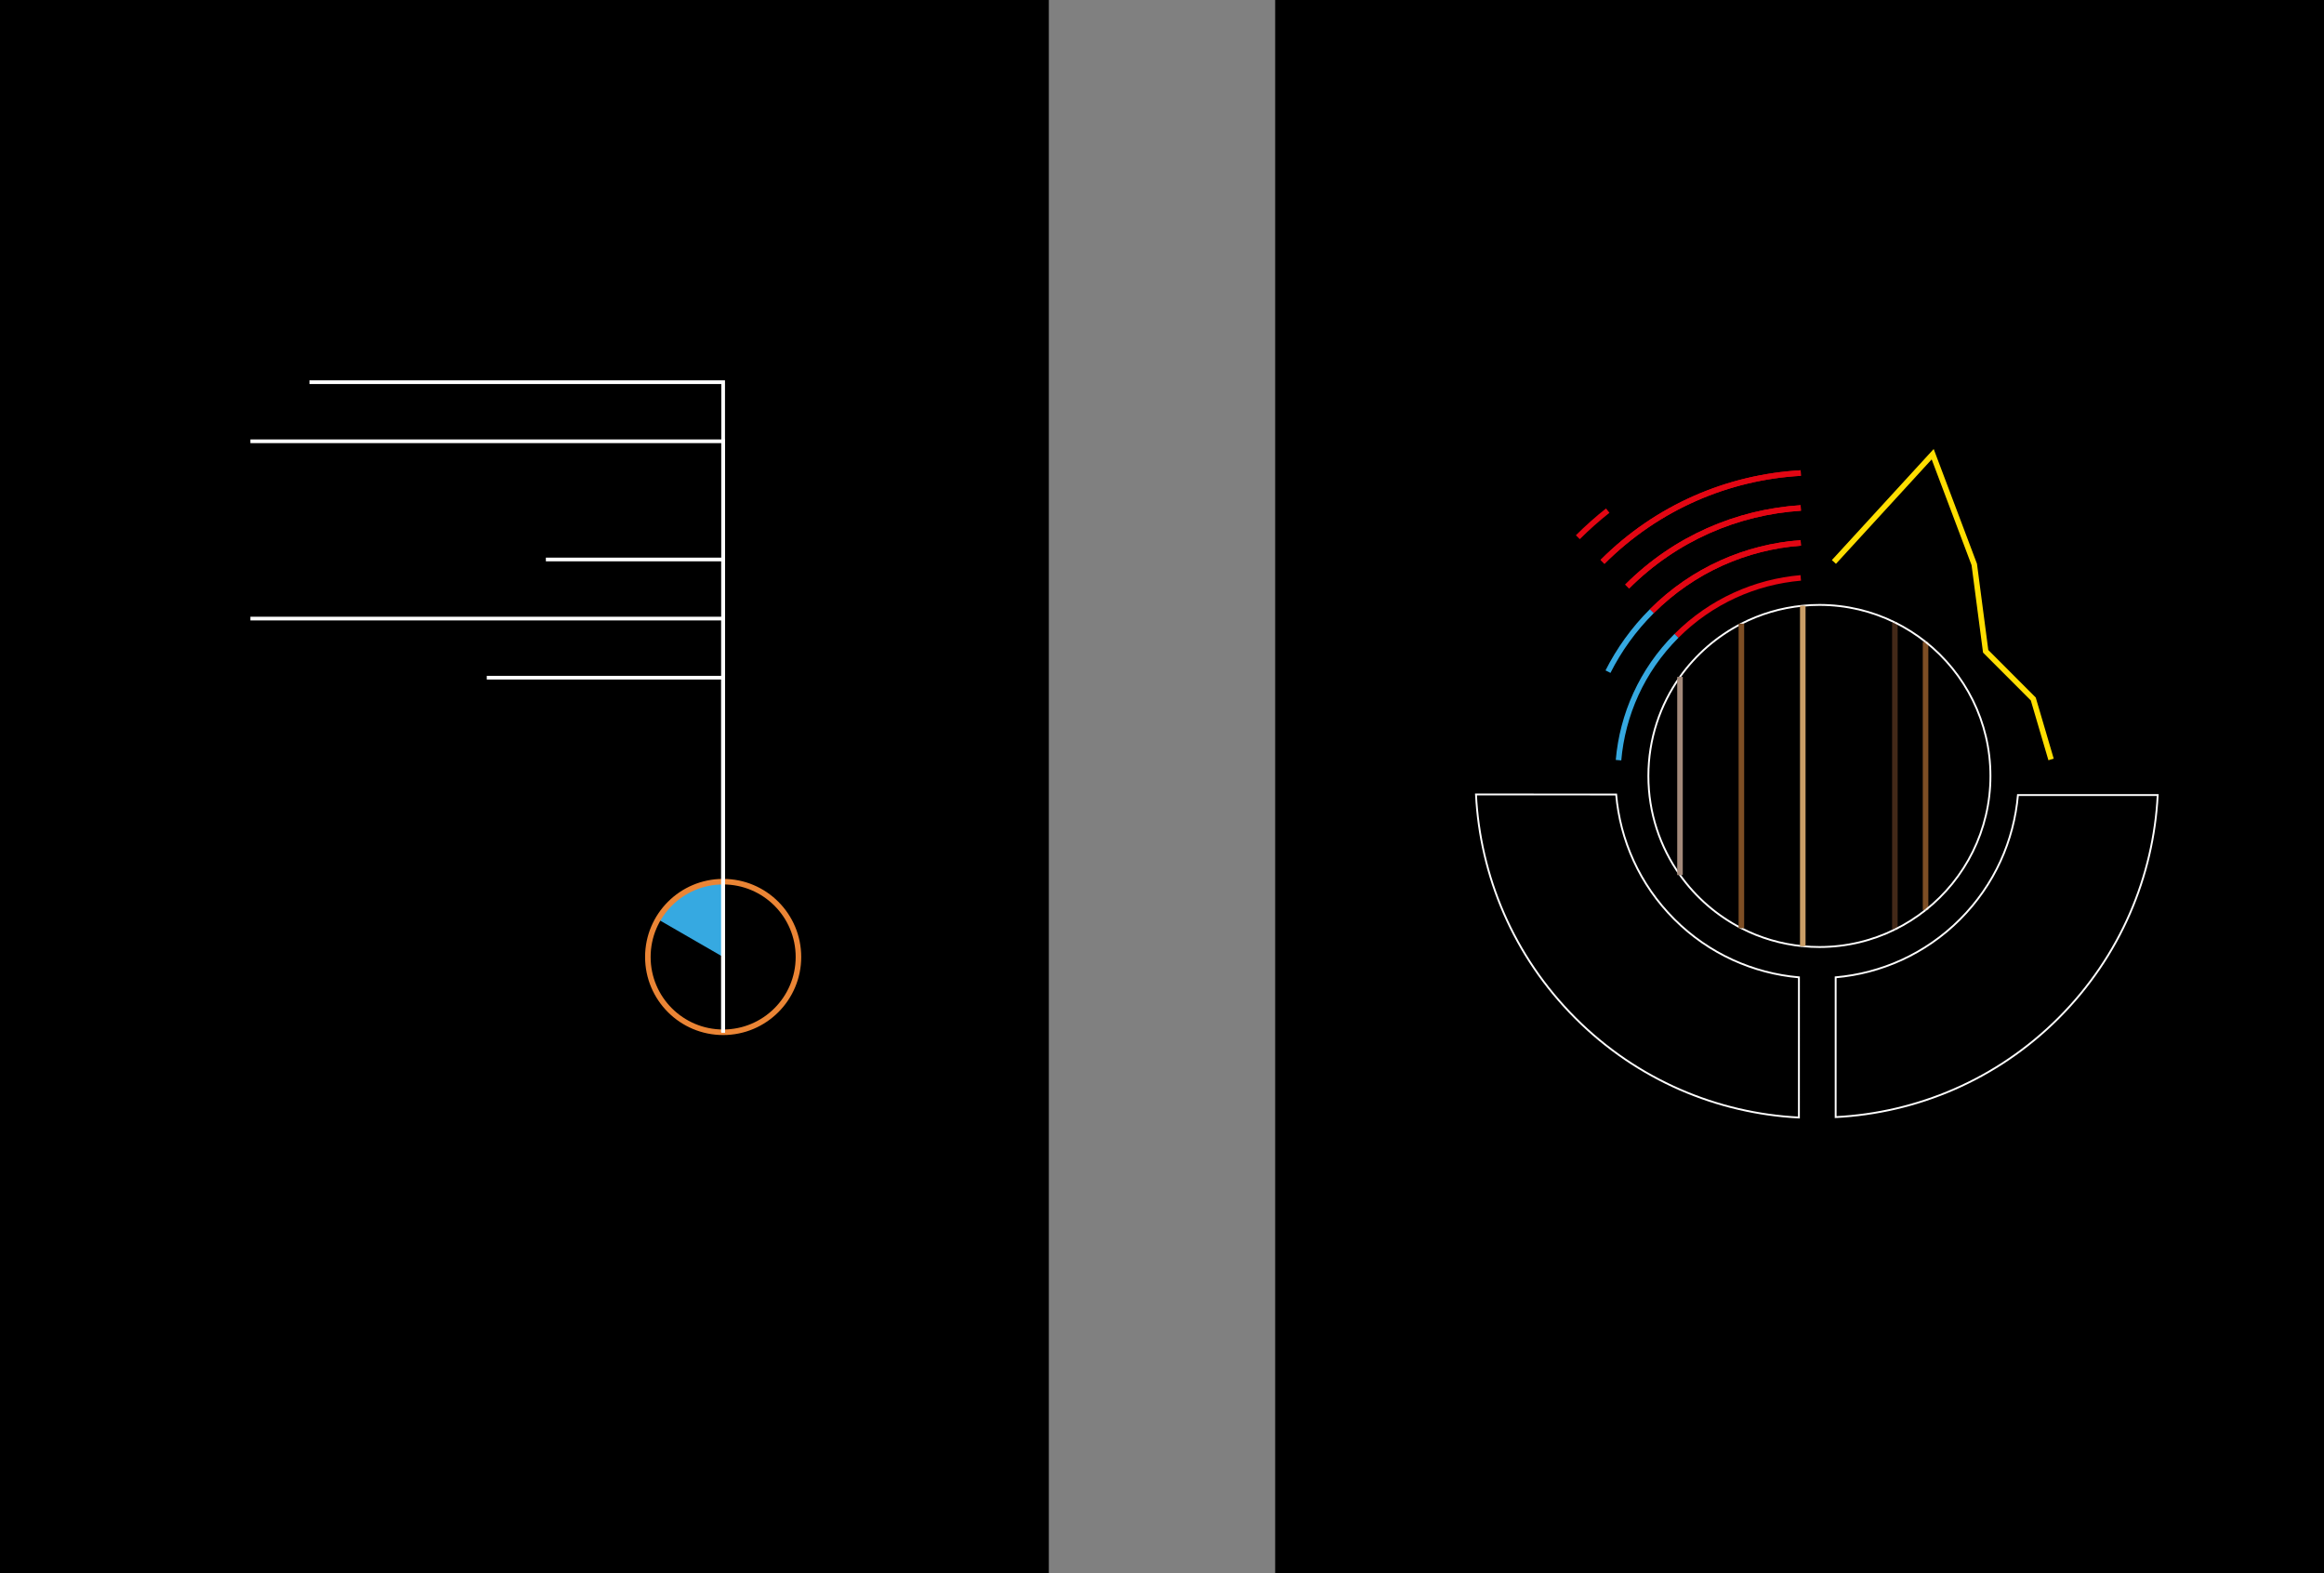 <!-- Generator: Adobe Illustrator 24.0.3, SVG Export Plug-In  -->
<svg version="1.1" xmlns="http://www.w3.org/2000/svg" xmlns:xlink="http://www.w3.org/1999/xlink" x="0px" y="0px"
	 width="1256.21px" height="850.39px" viewBox="0 0 1256.21 850.39" style="enable-background:new 0 0 1256.21 850.39;"
	 xml:space="preserve">
<rect x="0" y="0" width="1256.21" height="850.39" fill="#808080" stroke="none"/>
<style type="text/css">
	.st0{fill:#36A9E1;}
	.st1{fill:none;stroke:#EB8535;stroke-width:3;stroke-miterlimit:10;}
	.st2{fill:none;stroke:#FFFFFF;stroke-width:2;stroke-miterlimit:10;}
	.st3{fill:none;stroke:#FFDE00;stroke-width:3;stroke-miterlimit:10;}
	.st4{fill:none;stroke:#E30613;stroke-width:3;stroke-miterlimit:10;}
	.st5{fill:none;stroke:#36A9E1;stroke-width:3;stroke-miterlimit:10;}
	.st6{fill:none;stroke:#7D4E24;stroke-width:3;stroke-miterlimit:10;}
	.st7{fill:none;stroke:#432918;stroke-width:3;stroke-miterlimit:10;}
	.st8{fill:none;stroke:#FFFFFF;stroke-miterlimit:10;}
	.st9{fill:none;stroke:#CA9E67;stroke-width:3;stroke-miterlimit:10;}
	.st10{fill:none;stroke:#A48A7B;stroke-width:3;stroke-miterlimit:10;}
</style>
<defs>
</defs>
<rect x="689.28" width="566.93" height="850.39"/>
<rect width="566.93" height="850.39"/>
<path class="st0" d="M355.64,496.89l35.25,20.35v-40.7C375.82,476.54,362.67,484.73,355.64,496.89L355.64,496.89z"/>
<circle class="st1" cx="390.89" cy="517.24" r="40.7"/>
<g>
	<polyline class="st2" points="390.89,557.95 390.89,366.29 263.11,366.29 	"/>
	<polyline class="st2" points="390.89,557.95 390.89,334.34 135.34,334.34 	"/>
	<polyline class="st2" points="390.89,557.95 390.89,302.4 295.06,302.4 	"/>
	<polyline class="st2" points="390.89,557.95 390.89,238.51 135.34,238.51 	"/>
	<polyline class="st2" points="390.89,557.95 390.89,206.57 167.28,206.57 	"/>
</g>
<polyline class="st3" points="991.3,303.74 1044.69,245.49 1067.17,305.1 1073.33,352.03 1099.06,377.79 1108.68,410.48 "/>
<path class="st4" d="M869.04,275.99c-5.59,4.42-10.99,9.22-16.16,14.38"/>
<path class="st4" d="M866.21,303.69c29.8-29.8,68.17-45.8,107.18-48.02"/>
<path class="st4" d="M973.39,255.68c-39.01,2.22-77.38,18.22-107.18,48.02"/>
<path class="st4" d="M879.54,317.02c26.12-26.12,59.67-40.27,93.85-42.47"/>
<path class="st4" d="M973.39,274.55c-34.18,2.2-67.73,16.35-93.85,42.47"/>
<path class="st4" d="M892.86,330.35c22.44-22.44,51.18-34.74,80.53-36.91"/>
<path class="st4" d="M973.39,293.44c-29.35,2.17-58.09,14.47-80.53,36.91"/>
<path class="st4" d="M906.19,343.67c18.76-18.76,42.69-29.2,67.2-31.32"/>
<path class="st5" d="M892.86,330.35"/>
<path class="st5" d="M892.86,330.35c-9.84,9.84-17.74,20.9-23.68,32.68"/>
<path class="st5" d="M874.87,410.87c2.13-24.51,12.56-48.44,31.32-67.2"/>
<line class="st6" x1="1040.84" y1="491.9" x2="1040.84" y2="346.92"/>
<line class="st7" x1="1024.25" y1="502.39" x2="1024.25" y2="336.42"/>
<g>
	<path class="st8" d="M904.99,496.81c-18.81-18.82-29.27-42.82-31.4-67.4l-75.77-0.01c2.24,43.96,20.13,87.28,53.71,120.87
		c33.57,33.58,76.88,51.5,120.85,53.75l0.01-75.77C947.79,526.1,923.8,515.63,904.99,496.81z"/>
	<path class="st8" d="M1059.44,496.92c-18.76,18.76-42.69,29.2-67.2,31.32l0,75.55c43.84-2.24,87.02-20.09,120.51-53.57
		c33.48-33.48,51.33-76.67,53.57-120.51l-75.55,0C1088.64,454.23,1078.2,478.16,1059.44,496.92z"/>
	<path class="st8" d="M908.1,472.97c8.57,12.04,19.95,21.93,33.19,28.73"/>
	<path class="st8" d="M941.28,337.11c-13.23,6.8-24.62,16.69-33.19,28.73"/>
	<path class="st8" d="M908.1,365.84c-10.76,15.11-17.09,33.6-17.09,53.57c0,19.97,6.33,38.45,17.09,53.57"/>
	<path class="st8" d="M941.28,501.7c10.12,5.2,21.33,8.58,33.19,9.72"/>
	<path class="st8" d="M974.47,327.39c-11.86,1.14-23.07,4.53-33.19,9.72"/>
	<path class="st8" d="M1040.84,491.9c21.36-16.93,35.07-43.11,35.07-72.49s-13.71-55.55-35.07-72.49"/>
	<path class="st8" d="M1040.84,346.92c-5.12-4.06-10.68-7.58-16.59-10.5"/>
	<path class="st8" d="M1024.25,502.39c5.92-2.91,11.47-6.44,16.59-10.49"/>
	<path class="st8" d="M1024.25,336.42c-12.3-6.06-26.15-9.47-40.79-9.47c-3.03,0-6.03,0.15-8.99,0.44"/>
	<path class="st8" d="M974.47,511.42c2.96,0.29,5.96,0.44,8.99,0.44c14.64,0,28.49-3.41,40.79-9.47"/>
</g>
<line class="st9" x1="974.47" y1="327.39" x2="974.47" y2="511.42"/>
<line class="st6" x1="941.28" y1="337.11" x2="941.28" y2="501.7"/>
<line class="st10" x1="908.1" y1="472.97" x2="908.1" y2="365.84"/>
</svg>
